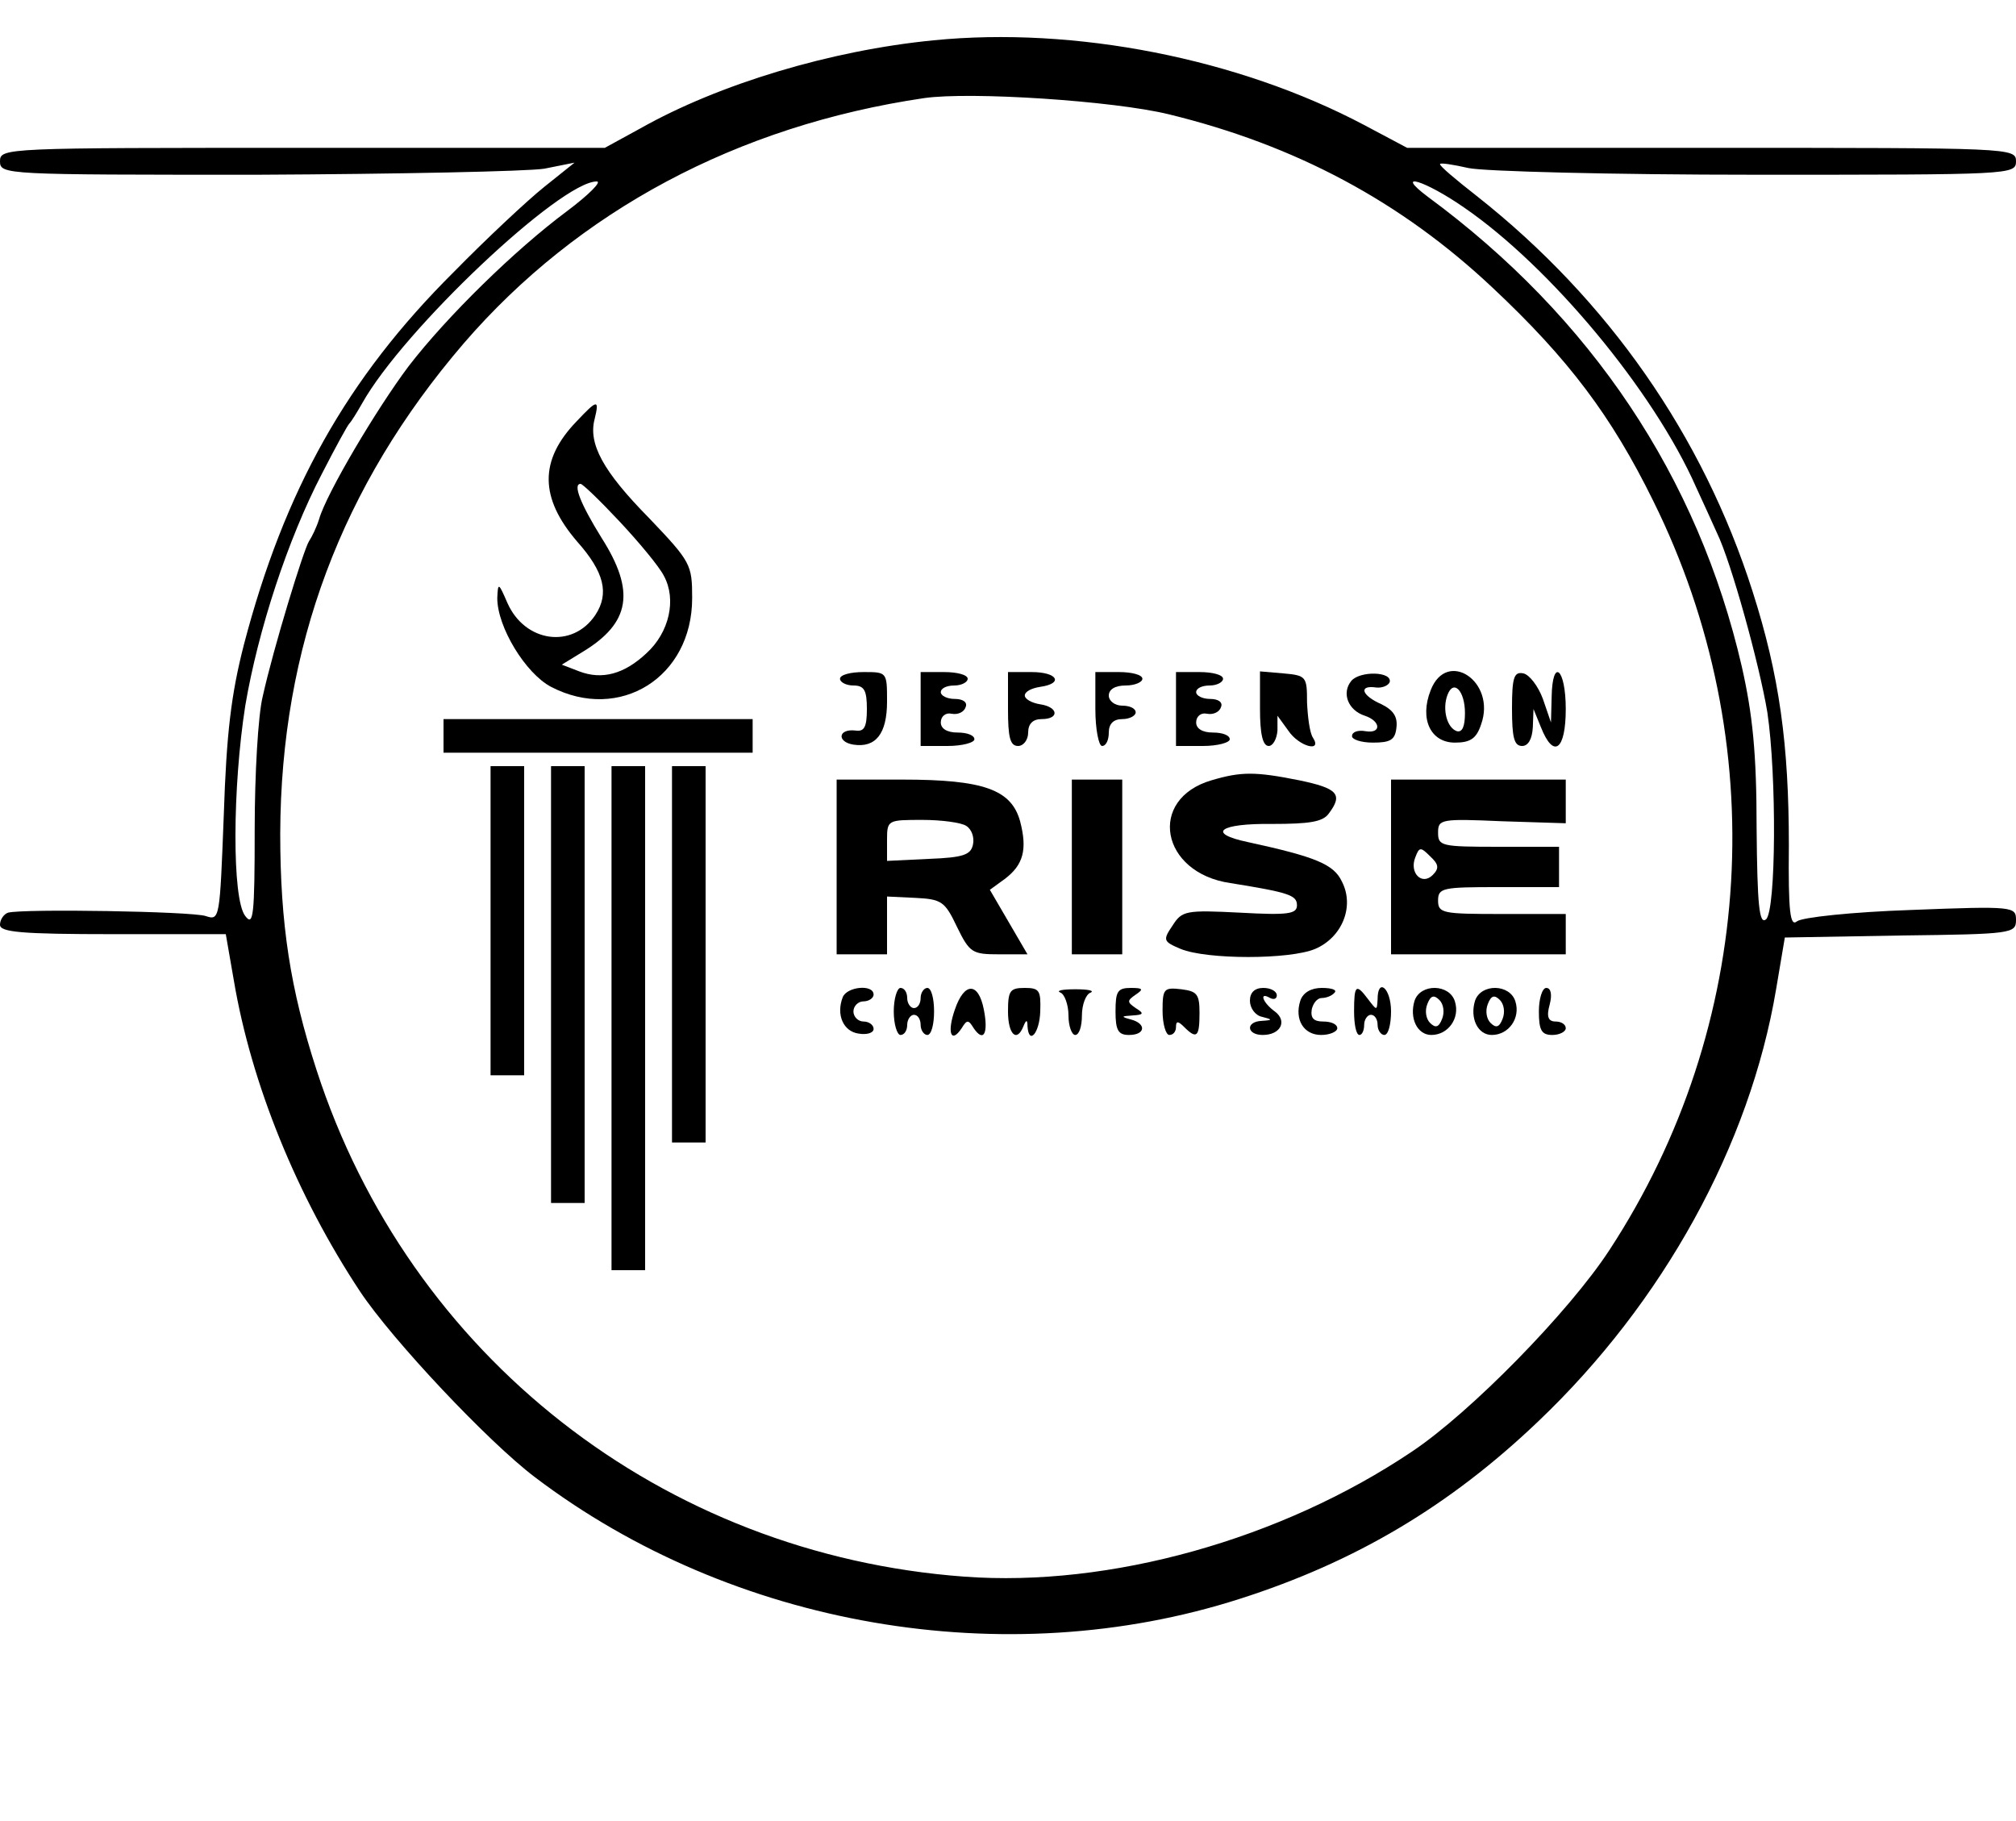 <?xml version="1.0" standalone="no"?>
<!DOCTYPE svg PUBLIC "-//W3C//DTD SVG 20010904//EN"
 "http://www.w3.org/TR/2001/REC-SVG-20010904/DTD/svg10.dtd">
<svg version="1.0" xmlns="http://www.w3.org/2000/svg"
 width="300pt" height="271pt" viewBox="0 0 300 271"
 preserveAspectRatio="xMidYMid meet">
<g transform="translate(0,271) scale(0.1,-0.1)"
fill="#000000" stroke="none">
<path d="M1389 2650 c-153 -15 -319 -65 -436 -131 l-53 -29 -450 0 c-443 0
-450 0 -450 -20 0 -20 7 -20 383 -20 210 1 402 5 427 9 l45 9 -45 -36 c-25
-20 -86 -77 -135 -127 -159 -158 -252 -325 -312 -554 -19 -74 -26 -132 -30
-254 -6 -155 -6 -157 -27 -150 -22 7 -271 11 -294 5 -6 -2 -12 -10 -12 -18 0
-11 31 -14 168 -14 l168 0 12 -69 c26 -154 94 -321 188 -463 48 -72 190 -223
260 -276 294 -223 700 -293 1049 -181 172 55 312 138 444 264 186 177 315 411
354 643 l13 77 172 3 c166 2 172 3 172 23 0 20 -3 21 -156 15 -88 -3 -163 -11
-170 -17 -10 -8 -13 13 -12 113 0 150 -14 253 -54 378 -74 232 -215 434 -410
588 -32 25 -57 46 -55 48 1 2 20 -1 42 -6 22 -5 214 -10 428 -10 380 0 387 0
387 20 0 20 -7 20 -453 20 l-453 0 -64 34 c-187 99 -431 147 -641 126z m350
-110 c189 -46 346 -130 482 -258 113 -106 177 -191 239 -317 178 -359 153
-782 -65 -1115 -60 -92 -207 -242 -294 -300 -195 -131 -450 -202 -666 -186
-449 33 -826 328 -964 754 -39 120 -54 217 -54 352 1 277 91 517 273 729 170
197 407 324 685 365 69 10 282 -4 364 -24z m-895 -144 c-78 -58 -179 -157
-236 -231 -48 -64 -122 -189 -133 -227 -4 -13 -11 -27 -15 -33 -8 -12 -53
-159 -69 -231 -7 -28 -12 -117 -12 -198 0 -129 -2 -145 -14 -129 -20 25 -19
192 0 313 19 112 63 247 114 345 20 39 38 72 41 75 3 3 11 16 19 30 61 109
295 330 349 330 8 0 -12 -20 -44 -44z m1335 5 c128 -88 282 -273 345 -416 10
-22 24 -52 31 -68 21 -43 63 -195 75 -267 14 -94 13 -295 -2 -308 -10 -8 -13
20 -14 136 0 112 -6 169 -22 240 -65 282 -224 520 -467 699 -52 39 -5 25 54
-16z"/>
<path d="M858 2083 c-56 -58 -55 -114 1 -179 40 -45 48 -77 27 -109 -34 -51
-105 -41 -131 18 -13 30 -14 31 -15 7 0 -43 42 -112 80 -132 102 -53 210 14
210 132 0 50 -2 54 -64 119 -69 70 -91 111 -81 148 7 29 4 29 -27 -4z m64
-149 c29 -31 59 -67 66 -81 19 -35 8 -84 -26 -115 -33 -31 -66 -40 -100 -27
l-26 10 31 19 c71 43 79 90 28 170 -31 50 -43 80 -31 80 3 0 29 -25 58 -56z"/>
<path d="M1250 1700 c0 -5 9 -10 20 -10 16 0 20 -7 20 -35 0 -27 -4 -34 -17
-32 -26 3 -28 -17 -3 -21 33 -5 50 16 50 64 0 44 0 44 -35 44 -19 0 -35 -4
-35 -10z"/>
<path d="M1370 1655 l0 -55 40 0 c22 0 40 5 40 10 0 6 -11 10 -25 10 -16 0
-25 6 -25 15 0 9 7 15 16 13 10 -2 19 3 21 10 3 7 -4 12 -16 12 -12 0 -21 5
-21 10 0 6 9 10 20 10 11 0 20 5 20 10 0 6 -16 10 -35 10 l-35 0 0 -55z"/>
<path d="M1500 1655 c0 -42 3 -55 15 -55 8 0 15 9 15 20 0 13 7 20 20 20 27 0
25 18 -2 22 -13 2 -23 8 -23 13 0 6 10 11 23 13 35 5 26 22 -13 22 l-35 0 0
-55z"/>
<path d="M1630 1655 c0 -30 5 -55 10 -55 6 0 10 9 10 20 0 13 7 20 20 20 11 0
20 5 20 10 0 6 -9 10 -20 10 -11 0 -20 7 -20 15 0 9 9 15 25 15 14 0 25 5 25
10 0 6 -16 10 -35 10 l-35 0 0 -55z"/>
<path d="M1750 1655 l0 -55 40 0 c22 0 40 5 40 10 0 6 -11 10 -25 10 -16 0
-25 6 -25 15 0 9 7 15 16 13 10 -2 19 3 21 10 3 7 -4 12 -16 12 -12 0 -21 5
-21 10 0 6 9 10 20 10 11 0 20 5 20 10 0 6 -16 10 -35 10 l-35 0 0 -55z"/>
<path d="M1875 1655 c0 -37 4 -55 13 -55 6 0 12 10 13 23 l0 22 16 -22 c16
-24 51 -33 37 -11 -5 7 -8 31 -9 53 0 38 -1 40 -35 43 l-35 3 0 -56z"/>
<path d="M2011 1697 c-15 -18 -5 -44 20 -52 24 -8 25 -27 1 -23 -11 2 -20 -1
-20 -7 -1 -5 13 -10 31 -10 26 0 33 4 35 22 2 16 -4 26 -22 35 -30 13 -35 29
-8 25 9 -1 18 3 20 8 4 16 -44 17 -57 2z"/>
<path d="M2129 1683 c-17 -43 0 -78 36 -78 23 0 32 6 39 27 23 64 -51 113 -75
51z m51 -34 c0 -20 -4 -29 -12 -27 -15 5 -22 33 -14 54 9 24 26 6 26 -27z"/>
<path d="M2250 1656 c0 -43 3 -56 15 -56 9 0 15 10 16 28 l1 27 11 -27 c19
-48 37 -34 37 27 0 61 -20 77 -21 18 l-1 -38 -12 35 c-7 19 -20 36 -29 38 -14
3 -17 -6 -17 -52z"/>
<path d="M660 1615 l0 -25 230 0 230 0 0 25 0 25 -230 0 -230 0 0 -25z"/>
<path d="M730 1340 l0 -230 25 0 25 0 0 230 0 230 -25 0 -25 0 0 -230z"/>
<path d="M820 1245 l0 -325 25 0 25 0 0 325 0 325 -25 0 -25 0 0 -325z"/>
<path d="M910 1195 l0 -375 25 0 25 0 0 375 0 375 -25 0 -25 0 0 -375z"/>
<path d="M1000 1290 l0 -280 25 0 25 0 0 280 0 280 -25 0 -25 0 0 -280z"/>
<path d="M1803 1549 c-96 -28 -76 -138 28 -153 87 -14 99 -18 99 -33 0 -13
-13 -15 -85 -11 -80 4 -86 3 -100 -19 -15 -22 -14 -24 12 -35 39 -16 162 -16
200 0 40 17 59 63 40 100 -12 26 -39 37 -140 59 -62 13 -43 28 36 27 55 0 75
3 84 15 22 29 14 38 -44 50 -65 13 -86 13 -130 0z"/>
<path d="M1245 1420 l0 -130 38 0 37 0 0 43 0 43 42 -2 c39 -2 44 -5 62 -43
19 -39 23 -41 63 -41 l42 0 -28 48 -28 48 22 16 c28 21 34 44 23 86 -13 47
-54 62 -175 62 l-98 0 0 -130z m193 61 c8 -5 12 -17 10 -27 -3 -16 -14 -20
-66 -22 l-62 -3 0 31 c0 30 1 30 53 30 28 0 58 -4 65 -9z"/>
<path d="M1595 1420 l0 -130 38 0 37 0 0 130 0 130 -37 0 -38 0 0 -130z"/>
<path d="M2070 1420 l0 -130 130 0 130 0 0 30 0 30 -95 0 c-88 0 -95 1 -95 20
0 19 7 20 90 20 l90 0 0 30 0 30 -90 0 c-85 0 -90 1 -90 21 0 20 4 21 95 17
l95 -3 0 33 0 32 -130 0 -130 0 0 -130z m62 -12 c-16 -16 -35 3 -26 26 6 16 8
16 22 2 13 -12 14 -18 4 -28z"/>
<path d="M1254 1226 c-10 -26 1 -51 24 -54 12 -2 22 1 22 7 0 6 -7 11 -15 11
-8 0 -15 7 -15 15 0 8 7 15 15 15 8 0 15 5 15 10 0 16 -40 12 -46 -4z"/>
<path d="M1330 1205 c0 -19 5 -35 10 -35 6 0 10 7 10 15 0 8 5 15 10 15 6 0
10 -7 10 -15 0 -8 5 -15 10 -15 6 0 10 16 10 35 0 19 -4 35 -10 35 -5 0 -10
-7 -10 -15 0 -8 -4 -15 -10 -15 -5 0 -10 7 -10 15 0 8 -4 15 -10 15 -5 0 -10
-16 -10 -35z"/>
<path d="M1421 1208 c-12 -34 -6 -52 10 -28 8 13 10 13 18 0 15 -22 22 -7 15
28 -8 41 -29 41 -43 0z"/>
<path d="M1500 1205 c0 -34 13 -47 23 -22 4 10 6 10 6 0 2 -29 18 -10 19 22 1
31 -1 35 -23 35 -22 0 -25 -4 -25 -35z"/>
<path d="M1578 1233 c6 -2 12 -18 12 -34 0 -16 5 -29 10 -29 6 0 10 13 10 29
0 16 6 32 13 34 6 3 -4 5 -23 5 -19 0 -29 -2 -22 -5z"/>
<path d="M1660 1205 c0 -28 4 -35 20 -35 25 0 26 17 3 23 -15 4 -15 5 2 6 17
1 18 3 5 11 -13 9 -13 11 0 20 12 8 11 10 -7 10 -20 0 -23 -5 -23 -35z"/>
<path d="M1730 1206 c0 -20 5 -36 10 -36 6 0 10 5 10 12 0 9 3 9 12 0 19 -19
23 -15 23 21 0 28 -4 32 -27 35 -26 3 -28 1 -28 -32z"/>
<path d="M1860 1221 c0 -11 8 -22 18 -24 16 -4 16 -5 0 -6 -25 -1 -23 -21 1
-21 27 0 37 21 18 35 -18 13 -24 30 -7 20 6 -3 10 -1 10 4 0 6 -9 11 -20 11
-13 0 -20 -7 -20 -19z"/>
<path d="M1935 1221 c-9 -28 5 -51 31 -51 13 0 24 5 24 10 0 6 -9 10 -21 10
-14 0 -19 5 -17 18 2 9 8 17 15 17 6 0 15 3 19 8 4 4 -4 7 -19 7 -16 0 -28 -7
-32 -19z"/>
<path d="M2015 1205 c0 -19 3 -35 8 -35 4 0 7 7 7 15 0 8 5 15 10 15 6 0 10
-7 10 -15 0 -8 5 -15 10 -15 6 0 10 16 10 35 0 35 -20 51 -20 18 -1 -17 -1
-17 -14 0 -18 24 -21 22 -21 -18z"/>
<path d="M2105 1221 c-8 -26 4 -51 25 -51 25 0 43 25 35 50 -8 26 -51 27 -60
1z m41 -27 c-5 -13 -10 -14 -18 -6 -6 6 -8 18 -4 28 5 13 10 14 18 6 6 -6 8
-18 4 -28z"/>
<path d="M2195 1221 c-8 -26 4 -51 25 -51 25 0 43 25 35 50 -8 26 -51 27 -60
1z m41 -27 c-5 -13 -10 -14 -18 -6 -6 6 -8 18 -4 28 5 13 10 14 18 6 6 -6 8
-18 4 -28z"/>
<path d="M2290 1205 c0 -28 4 -35 20 -35 11 0 20 5 20 10 0 6 -7 10 -15 10
-11 0 -14 7 -9 25 4 15 2 25 -5 25 -6 0 -11 -16 -11 -35z"/>
</g>
</svg>
